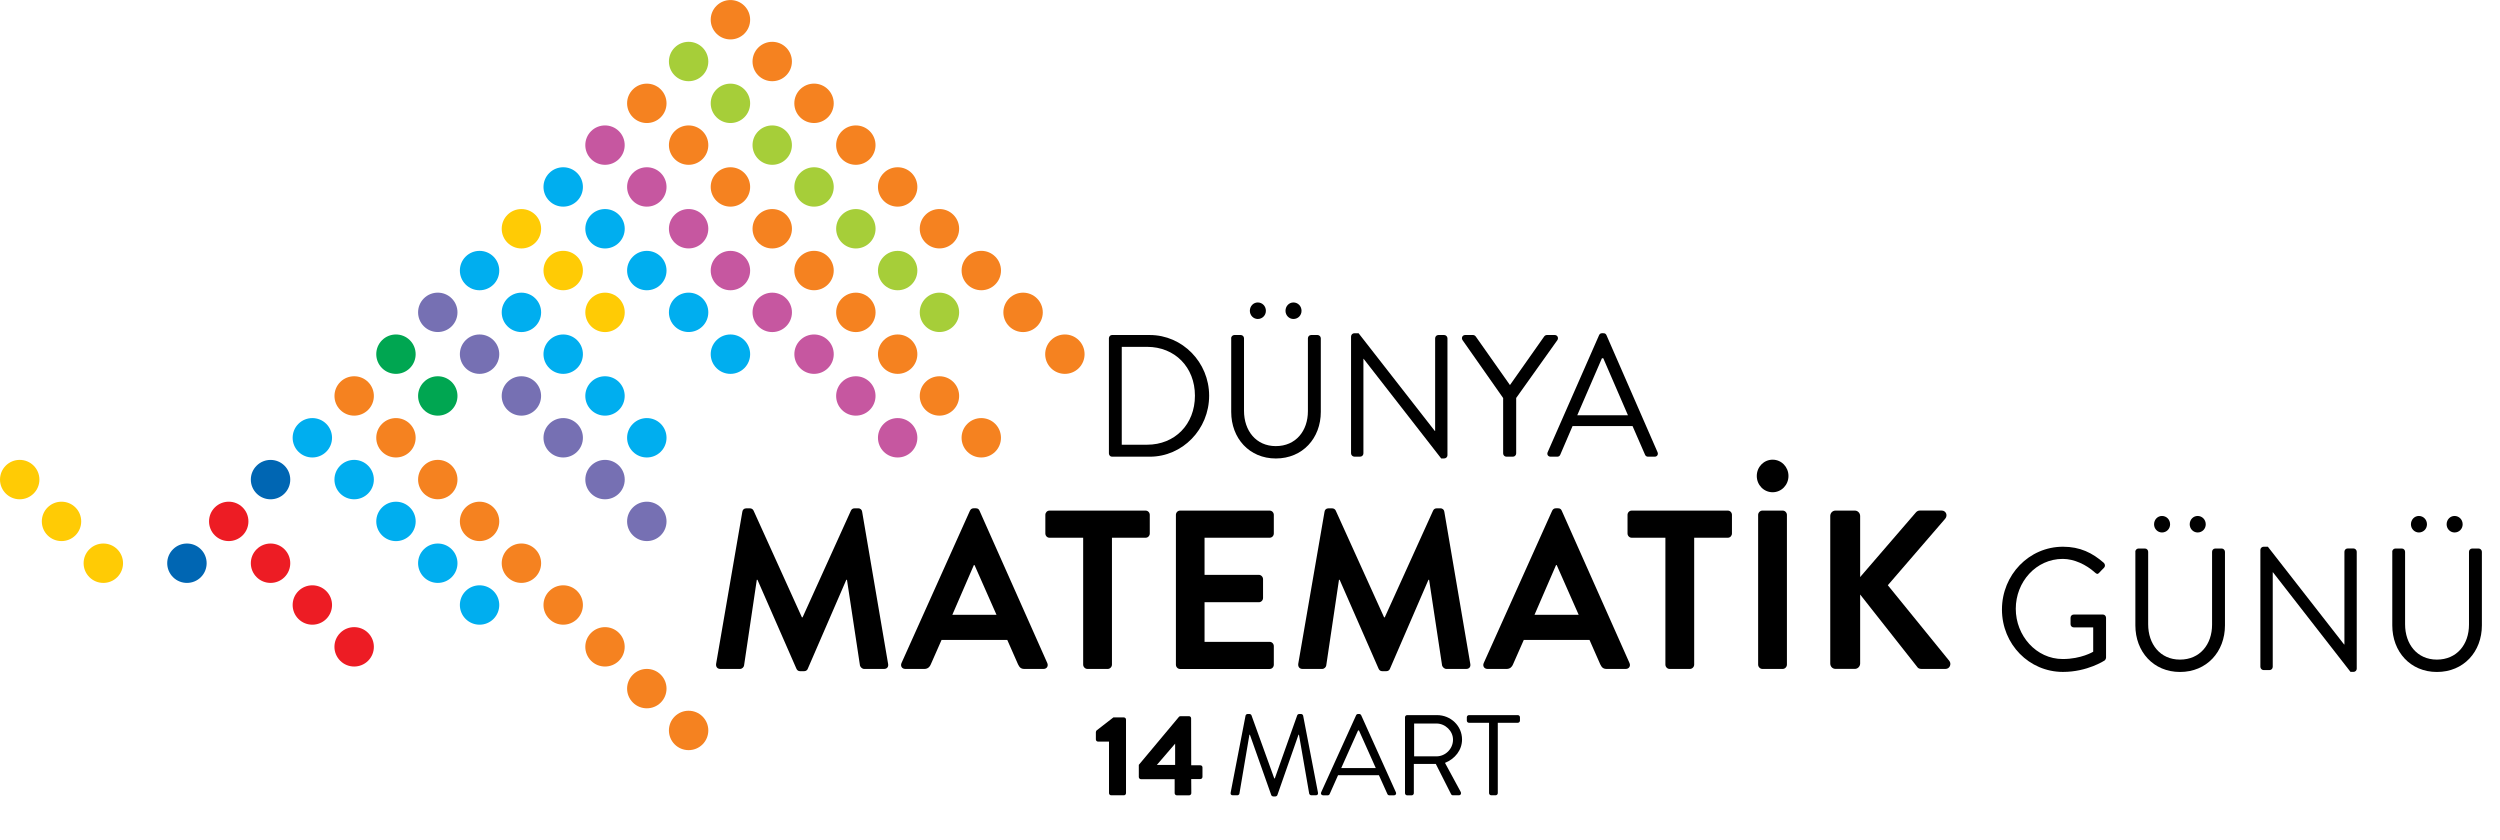 <?xml version="1.0" encoding="utf-8"?>
<!-- Generator: Adobe Illustrator 24.0.3, SVG Export Plug-In . SVG Version: 6.00 Build 0)  -->
<svg version="1.1" id="Layer" xmlns="http://www.w3.org/2000/svg" xmlns:xlink="http://www.w3.org/1999/xlink" x="0px" y="0px"
	 viewBox="0 0 517.58 173.9" style="enable-background:new 0 0 517.58 173.9;" xml:space="preserve">
<style type="text/css">
	.st0{fill-rule:evenodd;clip-rule:evenodd;fill:#FFCB05;}
	.st1{fill-rule:evenodd;clip-rule:evenodd;fill:#0066B3;}
	.st2{fill-rule:evenodd;clip-rule:evenodd;fill:#ED1C24;}
	.st3{fill-rule:evenodd;clip-rule:evenodd;fill:#00AEEF;}
	.st4{fill-rule:evenodd;clip-rule:evenodd;fill:#F58220;}
	.st5{fill-rule:evenodd;clip-rule:evenodd;fill:#00A651;}
	.st6{fill-rule:evenodd;clip-rule:evenodd;fill:#7670B3;}
	.st7{fill-rule:evenodd;clip-rule:evenodd;fill:#C657A0;}
	.st8{fill-rule:evenodd;clip-rule:evenodd;fill:#A6CE39;}
</style>
<g>
	<g>
		<circle class="st0" cx="4.08" cy="99.29" r="4.08"/>
		<path class="st0" d="M9.85,105.06c1.59-1.59,4.18-1.59,5.77,0c1.59,1.59,1.59,4.18,0,5.77c-1.59,1.59-4.18,1.59-5.77,0
			C8.26,109.24,8.26,106.65,9.85,105.06z"/>
		<path class="st0" d="M18.51,113.72c1.59-1.59,4.18-1.59,5.77,0c1.59,1.59,1.59,4.18,0,5.77c-1.59,1.59-4.18,1.59-5.77,0
			C16.91,117.89,16.91,115.31,18.51,113.72z"/>
		<path class="st1" d="M35.82,113.72c1.59-1.59,4.18-1.59,5.77,0c1.59,1.59,1.59,4.18,0,5.77c-1.59,1.59-4.18,1.59-5.77,0
			C34.22,117.89,34.22,115.31,35.82,113.72z"/>
		<path class="st2" d="M44.47,105.06c1.59-1.59,4.18-1.59,5.77,0c1.59,1.59,1.59,4.18,0,5.77c-1.59,1.59-4.18,1.59-5.77,0
			C42.88,109.24,42.88,106.65,44.47,105.06z"/>
		<path class="st3" d="M61.78,87.75c1.59-1.59,4.18-1.59,5.77,0c1.59,1.59,1.59,4.18,0,5.77c-1.59,1.59-4.18,1.59-5.77,0
			C60.19,91.93,60.19,89.34,61.78,87.75z"/>
		<path class="st4" d="M70.44,79.09c1.59-1.59,4.18-1.59,5.77,0c1.59,1.59,1.59,4.18,0,5.77c-1.59,1.59-4.18,1.59-5.77,0
			C68.85,83.27,68.85,80.69,70.44,79.09z"/>
		<path class="st5" d="M79.09,70.44c1.59-1.59,4.18-1.59,5.77,0c1.59,1.59,1.59,4.18,0,5.77c-1.59,1.59-4.18,1.59-5.77,0
			C77.5,74.62,77.5,72.03,79.09,70.44z"/>
		<path class="st6" d="M87.75,61.78c1.59-1.59,4.18-1.59,5.77,0c1.59,1.59,1.59,4.18,0,5.77c-1.59,1.59-4.18,1.59-5.77,0
			C86.16,65.96,86.16,63.38,87.75,61.78z"/>
		<path class="st3" d="M96.4,53.13c1.59-1.59,4.18-1.59,5.77,0c1.59,1.59,1.59,4.18,0,5.77c-1.59,1.59-4.18,1.59-5.77,0
			C94.81,57.3,94.81,54.72,96.4,53.13z"/>
		<circle class="st0" cx="107.95" cy="47.36" r="4.08"/>
		<path class="st3" d="M113.72,35.82c1.59-1.59,4.18-1.59,5.77,0c1.59,1.59,1.59,4.18,0,5.77c-1.59,1.59-4.18,1.59-5.77,0
			C112.12,39.99,112.12,37.41,113.72,35.82z"/>
		<path class="st7" d="M122.37,27.16c1.59-1.59,4.18-1.59,5.77,0c1.59,1.59,1.59,4.18,0,5.77c-1.59,1.59-4.18,1.59-5.77,0
			C120.78,31.34,120.78,28.75,122.37,27.16z"/>
		<path class="st4" d="M131.03,18.51c1.59-1.59,4.18-1.59,5.77,0c1.59,1.59,1.59,4.18,0,5.77c-1.59,1.59-4.18,1.59-5.77,0
			C129.43,22.68,129.43,20.1,131.03,18.51z"/>
		<path class="st8" d="M139.68,9.85c1.59-1.59,4.18-1.59,5.77,0c1.59,1.59,1.59,4.18,0,5.77c-1.59,1.59-4.18,1.59-5.77,0
			C138.09,14.03,138.09,11.44,139.68,9.85z"/>
		<path class="st4" d="M148.34,1.2c1.59-1.59,4.18-1.59,5.77,0c1.59,1.59,1.59,4.18,0,5.77c-1.59,1.59-4.18,1.59-5.77,0
			C146.74,5.37,146.74,2.79,148.34,1.2z"/>
		<path class="st1" d="M53.13,96.41c1.59-1.59,4.18-1.59,5.77,0c1.59,1.59,1.59,4.18,0,5.77c-1.59,1.59-4.18,1.59-5.77,0
			C51.53,100.58,51.53,98,53.13,96.41z"/>
		<path class="st2" d="M53.13,113.72c1.59-1.59,4.18-1.59,5.77,0c1.59,1.59,1.59,4.18,0,5.77c-1.59,1.59-4.18,1.59-5.77,0
			C51.53,117.89,51.53,115.31,53.13,113.72z"/>
		<path class="st2" d="M61.78,122.37c1.59-1.59,4.18-1.59,5.77,0c1.59,1.59,1.59,4.18,0,5.77c-1.59,1.59-4.18,1.59-5.77,0
			C60.19,126.55,60.19,123.96,61.78,122.37z"/>
		<path class="st2" d="M70.44,131.03c1.59-1.59,4.18-1.59,5.77,0c1.59,1.59,1.59,4.18,0,5.77c-1.59,1.59-4.18,1.59-5.77,0
			C68.84,135.2,68.84,132.62,70.44,131.03z"/>
		<circle class="st3" cx="73.32" cy="99.29" r="4.08"/>
		<circle class="st3" cx="81.98" cy="107.95" r="4.08"/>
		<path class="st3" d="M87.75,113.72c1.59-1.59,4.18-1.59,5.77,0c1.59,1.59,1.59,4.18,0,5.77c-1.59,1.59-4.18,1.59-5.77,0
			C86.16,117.89,86.16,115.31,87.75,113.72z"/>
		<path class="st3" d="M96.4,122.37c1.59-1.59,4.18-1.59,5.77,0c1.59,1.59,1.59,4.18,0,5.77c-1.59,1.59-4.18,1.59-5.77,0
			C94.81,126.55,94.81,123.96,96.4,122.37z"/>
		<path class="st4" d="M79.09,87.75c1.59-1.59,4.18-1.59,5.77,0c1.59,1.59,1.59,4.18,0,5.77c-1.59,1.59-4.18,1.59-5.77,0
			C77.5,91.93,77.5,89.34,79.09,87.75z"/>
		<path class="st4" d="M87.75,96.4c1.59-1.59,4.18-1.59,5.77,0c1.59,1.59,1.59,4.18,0,5.77c-1.59,1.59-4.18,1.59-5.77,0
			C86.16,100.58,86.16,98,87.75,96.4z"/>
		<path class="st4" d="M96.4,105.06c1.59-1.59,4.18-1.59,5.77,0c1.59,1.59,1.59,4.18,0,5.77c-1.59,1.59-4.18,1.59-5.77,0
			C94.81,109.24,94.81,106.65,96.4,105.06z"/>
		<circle class="st4" cx="107.95" cy="116.6" r="4.08"/>
		<path class="st4" d="M113.72,122.37c1.59-1.59,4.18-1.59,5.77,0c1.59,1.59,1.59,4.18,0,5.77c-1.59,1.59-4.18,1.59-5.77,0
			C112.12,126.55,112.12,123.96,113.72,122.37z"/>
		<path class="st4" d="M122.37,131.03c1.59-1.59,4.18-1.59,5.77,0c1.59,1.59,1.59,4.18,0,5.77c-1.59,1.59-4.18,1.59-5.77,0
			C120.78,135.2,120.78,132.62,122.37,131.03z"/>
		<path class="st4" d="M131.03,139.68c1.59-1.59,4.18-1.59,5.77,0c1.59,1.59,1.59,4.18,0,5.77c-1.59,1.59-4.18,1.59-5.77,0
			C129.43,143.86,129.43,141.28,131.03,139.68z"/>
		<path class="st4" d="M139.68,148.34c1.59-1.59,4.18-1.59,5.77,0c1.59,1.59,1.59,4.18,0,5.77c-1.59,1.59-4.18,1.59-5.77,0
			C138.09,152.51,138.09,149.93,139.68,148.34z"/>
		<path class="st5" d="M87.75,79.09c1.59-1.59,4.18-1.59,5.77,0c1.59,1.59,1.59,4.18,0,5.77c-1.59,1.59-4.18,1.59-5.77,0
			C86.16,83.27,86.16,80.69,87.75,79.09z"/>
		<path class="st6" d="M96.4,70.44c1.59-1.59,4.18-1.59,5.77,0c1.59,1.59,1.59,4.18,0,5.77c-1.59,1.59-4.18,1.59-5.77,0
			C94.81,74.62,94.81,72.03,96.4,70.44z"/>
		<path class="st6" d="M105.06,79.09c1.59-1.59,4.18-1.59,5.77,0c1.59,1.59,1.59,4.18,0,5.77c-1.59,1.59-4.18,1.59-5.77,0
			C103.47,83.27,103.47,80.69,105.06,79.09z"/>
		<path class="st6" d="M113.72,87.75c1.59-1.59,4.18-1.59,5.77,0c1.59,1.59,1.59,4.18,0,5.77c-1.59,1.59-4.18,1.59-5.77,0
			C112.12,91.93,112.12,89.34,113.72,87.75z"/>
		<circle class="st6" cx="125.26" cy="99.29" r="4.08"/>
		<path class="st6" d="M131.03,105.06c1.59-1.59,4.18-1.59,5.77,0c1.59,1.59,1.59,4.18,0,5.77c-1.59,1.59-4.18,1.59-5.77,0
			C129.43,109.24,129.43,106.65,131.03,105.06z"/>
		<circle class="st3" cx="107.95" cy="64.67" r="4.08"/>
		<path class="st3" d="M113.72,70.44c1.59-1.59,4.18-1.59,5.77,0c1.59,1.59,1.59,4.18,0,5.77c-1.59,1.59-4.18,1.59-5.77,0
			C112.12,74.62,112.12,72.03,113.72,70.44z"/>
		<path class="st3" d="M122.37,79.09c1.59-1.59,4.18-1.59,5.77,0c1.59,1.59,1.59,4.18,0,5.77c-1.59,1.59-4.18,1.59-5.77,0
			C120.78,83.27,120.78,80.69,122.37,79.09z"/>
		<path class="st3" d="M131.03,87.75c1.59-1.59,4.18-1.59,5.77,0c1.59,1.59,1.59,4.18,0,5.77c-1.59,1.59-4.18,1.59-5.77,0
			C129.43,91.93,129.43,89.34,131.03,87.75z"/>
		<circle class="st0" cx="116.6" cy="56.01" r="4.08"/>
		<circle class="st0" cx="125.26" cy="64.67" r="4.08"/>
		<circle class="st3" cx="125.26" cy="47.36" r="4.08"/>
		<path class="st3" d="M131.03,53.13c1.59-1.59,4.18-1.59,5.77,0c1.59,1.59,1.59,4.18,0,5.77c-1.59,1.59-4.18,1.59-5.77,0
			C129.43,57.3,129.43,54.72,131.03,53.13z"/>
		<path class="st3" d="M139.68,61.78c1.59-1.59,4.18-1.59,5.77,0c1.59,1.59,1.59,4.18,0,5.77c-1.59,1.59-4.18,1.59-5.77,0
			C138.09,65.96,138.09,63.38,139.68,61.78z"/>
		<path class="st3" d="M148.34,70.44c1.59-1.59,4.18-1.59,5.77,0c1.59,1.59,1.59,4.18,0,5.77c-1.59,1.59-4.18,1.59-5.77,0
			C146.74,74.62,146.74,72.03,148.34,70.44z"/>
		<path class="st7" d="M131.03,35.82c1.59-1.59,4.18-1.59,5.77,0c1.59,1.59,1.59,4.18,0,5.77c-1.59,1.59-4.18,1.59-5.77,0
			C129.43,39.99,129.43,37.41,131.03,35.82z"/>
		<path class="st7" d="M139.68,44.47c1.59-1.59,4.18-1.59,5.77,0c1.59,1.59,1.59,4.18,0,5.77c-1.59,1.59-4.18,1.59-5.77,0
			C138.09,48.65,138.09,46.07,139.68,44.47z"/>
		<path class="st7" d="M148.34,53.13c1.59-1.59,4.18-1.59,5.77,0c1.59,1.59,1.59,4.18,0,5.77c-1.59,1.59-4.18,1.59-5.77,0
			C146.74,57.3,146.74,54.72,148.34,53.13z"/>
		<circle class="st7" cx="159.88" cy="64.67" r="4.08"/>
		<path class="st7" d="M165.65,70.44c1.59-1.59,4.18-1.59,5.77,0c1.59,1.59,1.59,4.18,0,5.77c-1.59,1.59-4.18,1.59-5.77,0
			C164.06,74.62,164.06,72.03,165.65,70.44z"/>
		<path class="st7" d="M174.3,79.09c1.59-1.59,4.18-1.59,5.77,0c1.59,1.59,1.59,4.18,0,5.77c-1.59,1.59-4.18,1.59-5.77,0
			C172.71,83.27,172.71,80.69,174.3,79.09z"/>
		<path class="st7" d="M182.96,87.75c1.59-1.59,4.18-1.59,5.77,0c1.59,1.59,1.59,4.18,0,5.77c-1.59,1.59-4.18,1.59-5.77,0
			C181.37,91.93,181.37,89.34,182.96,87.75z"/>
		<path class="st4" d="M139.68,27.16c1.59-1.59,4.18-1.59,5.77,0c1.59,1.59,1.59,4.18,0,5.77c-1.59,1.59-4.18,1.59-5.77,0
			C138.09,31.34,138.09,28.75,139.68,27.16z"/>
		<path class="st4" d="M148.34,35.82c1.59-1.59,4.18-1.59,5.77,0c1.59,1.59,1.59,4.18,0,5.77c-1.59,1.59-4.18,1.59-5.77,0
			C146.74,39.99,146.74,37.41,148.34,35.82z"/>
		<circle class="st4" cx="159.88" cy="47.36" r="4.08"/>
		<circle class="st4" cx="168.53" cy="56.01" r="4.08"/>
		<circle class="st4" cx="177.19" cy="64.67" r="4.08"/>
		<path class="st4" d="M182.96,70.44c1.59-1.59,4.18-1.59,5.77,0c1.59,1.59,1.59,4.18,0,5.77c-1.59,1.59-4.18,1.59-5.77,0
			C181.37,74.62,181.37,72.03,182.96,70.44z"/>
		<path class="st4" d="M191.61,79.09c1.59-1.59,4.18-1.59,5.77,0c1.59,1.59,1.59,4.18,0,5.77c-1.59,1.59-4.18,1.59-5.77,0
			C190.02,83.27,190.02,80.69,191.61,79.09z"/>
		<path class="st4" d="M200.27,87.75c1.59-1.59,4.18-1.59,5.77,0c1.59,1.59,1.59,4.18,0,5.77c-1.59,1.59-4.18,1.59-5.77,0
			C198.68,91.93,198.68,89.34,200.27,87.75z"/>
		<path class="st8" d="M148.34,18.51c1.59-1.59,4.18-1.59,5.77,0c1.59,1.59,1.59,4.18,0,5.77c-1.59,1.59-4.18,1.59-5.77,0
			C146.74,22.68,146.74,20.1,148.34,18.51z"/>
		<path class="st8" d="M156.99,27.16c1.59-1.59,4.18-1.59,5.77,0c1.59,1.59,1.59,4.18,0,5.77c-1.59,1.59-4.18,1.59-5.77,0
			C155.4,31.34,155.4,28.75,156.99,27.16z"/>
		<path class="st8" d="M165.65,35.82c1.59-1.59,4.18-1.59,5.77,0c1.59,1.59,1.59,4.18,0,5.77c-1.59,1.59-4.18,1.59-5.77,0
			C164.06,39.99,164.06,37.41,165.65,35.82z"/>
		<circle class="st8" cx="177.19" cy="47.36" r="4.08"/>
		<path class="st8" d="M182.96,53.13c1.59-1.59,4.18-1.59,5.77,0c1.59,1.59,1.59,4.18,0,5.77c-1.59,1.59-4.18,1.59-5.77,0
			C181.37,57.3,181.37,54.72,182.96,53.13z"/>
		<path class="st8" d="M191.61,61.78c1.59-1.59,4.18-1.59,5.77,0c1.59,1.59,1.59,4.18,0,5.77c-1.59,1.59-4.18,1.59-5.77,0
			C190.02,65.96,190.02,63.38,191.61,61.78z"/>
		<path class="st4" d="M156.99,9.85c1.59-1.59,4.18-1.59,5.77,0c1.59,1.59,1.59,4.18,0,5.77c-1.59,1.59-4.18,1.59-5.77,0
			C155.4,14.03,155.4,11.44,156.99,9.85z"/>
		<circle class="st4" cx="168.53" cy="21.39" r="4.08"/>
		<path class="st4" d="M174.3,27.16c1.59-1.59,4.18-1.59,5.77,0c1.59,1.59,1.59,4.18,0,5.77c-1.59,1.59-4.18,1.59-5.77,0
			C172.71,31.34,172.71,28.75,174.3,27.16z"/>
		<path class="st4" d="M182.96,35.82c1.59-1.59,4.18-1.59,5.77,0c1.59,1.59,1.59,4.18,0,5.77c-1.59,1.59-4.18,1.59-5.77,0
			C181.37,39.99,181.37,37.41,182.96,35.82z"/>
		<path class="st4" d="M191.61,44.47c1.59-1.59,4.18-1.59,5.77,0c1.59,1.59,1.59,4.18,0,5.77c-1.59,1.59-4.18,1.59-5.77,0
			C190.02,48.65,190.02,46.07,191.61,44.47z"/>
		<circle class="st4" cx="203.16" cy="56.01" r="4.08"/>
		<circle class="st4" cx="211.81" cy="64.67" r="4.08"/>
		<path class="st4" d="M217.58,70.44c1.59-1.59,4.18-1.59,5.77,0c1.59,1.59,1.59,4.18,0,5.77c-1.59,1.59-4.18,1.59-5.77,0
			C215.99,74.62,215.99,72.03,217.58,70.44z"/>
	</g>
</g>
<g>
	<path d="M229.6,153.53h-2.29c-0.24,0-0.43-0.21-0.43-0.45v-1.49c0-0.09,0.07-0.28,0.14-0.36l3.48-2.7h2.19
		c0.24,0,0.43,0.21,0.43,0.45v15.22c0,0.24-0.19,0.45-0.43,0.45h-2.64c-0.26,0-0.45-0.21-0.45-0.45V153.53z"/>
	<path d="M235.77,160.86v-2.51l8.31-9.94c0.07-0.07,0.14-0.14,0.36-0.14h1.71c0.24,0,0.45,0.19,0.45,0.45l0.02,9.72h1.88
		c0.26,0,0.45,0.19,0.45,0.43v1.97c0,0.24-0.19,0.45-0.45,0.45h-1.88l0.02,2.92c0,0.24-0.21,0.45-0.45,0.45h-2.55
		c-0.24,0-0.45-0.21-0.45-0.45v-2.89h-6.98C235.96,161.31,235.77,161.1,235.77,160.86z M243.29,158.37v-4.41l-3.79,4.41H243.29z"/>
	<path d="M257.87,148.15c0.05-0.19,0.24-0.33,0.43-0.33h0.38c0.17,0,0.36,0.12,0.41,0.26l4.72,13.07c0.05,0,0.07,0,0.12,0
		l4.64-13.07c0.05-0.14,0.24-0.26,0.41-0.26h0.38c0.19,0,0.38,0.14,0.43,0.33l3.07,15.93c0.07,0.33-0.07,0.57-0.43,0.57h-0.95
		c-0.19,0-0.38-0.17-0.43-0.33l-2.12-12.21c-0.02,0-0.07,0-0.1,0l-4.38,12.52c-0.05,0.14-0.26,0.26-0.41,0.26h-0.43
		c-0.14,0-0.36-0.12-0.41-0.26l-4.43-12.52c-0.02,0-0.07,0-0.1,0l-2.07,12.21c-0.02,0.17-0.24,0.33-0.43,0.33h-0.95
		c-0.36,0-0.5-0.24-0.43-0.57L257.87,148.15z"/>
	<path d="M273.52,164.04l7.24-15.96c0.07-0.14,0.19-0.26,0.41-0.26h0.24c0.21,0,0.33,0.12,0.4,0.26l7.19,15.96
		c0.14,0.31-0.05,0.62-0.4,0.62h-0.95c-0.21,0-0.36-0.14-0.41-0.26l-1.76-3.91h-8.46l-1.74,3.91c-0.05,0.12-0.19,0.26-0.4,0.26
		h-0.95C273.57,164.65,273.38,164.34,273.52,164.04z M284.83,159.01c-1.17-2.58-2.31-5.19-3.48-7.78h-0.19l-3.48,7.78H284.83z"/>
	<path d="M290.88,148.5c0-0.24,0.19-0.45,0.45-0.45h6.17c2.86,0,5.19,2.23,5.19,5.05c0,2.18-1.45,4.01-3.53,4.84l3.26,6.02
		c0.17,0.31,0,0.69-0.4,0.69h-1.21c-0.21,0-0.33-0.12-0.38-0.21l-3.17-6.28h-4.55v6.05c0,0.24-0.21,0.45-0.45,0.45h-0.93
		c-0.26,0-0.45-0.21-0.45-0.45V148.5z M297.39,156.59c1.83,0,3.43-1.52,3.43-3.46c0-1.8-1.6-3.34-3.43-3.34h-4.62v6.8H297.39z"/>
	<path d="M308.27,149.64h-4.14c-0.26,0-0.45-0.21-0.45-0.45v-0.69c0-0.24,0.19-0.45,0.45-0.45h10.1c0.26,0,0.45,0.21,0.45,0.45v0.69
		c0,0.24-0.19,0.45-0.45,0.45h-4.14v14.56c0,0.24-0.21,0.45-0.45,0.45h-0.91c-0.24,0-0.45-0.21-0.45-0.45V149.64z"/>
</g>
<g>
	<path d="M229.58,70.04c0-0.36,0.28-0.68,0.63-0.68h7.84c6.75,0,12.28,5.65,12.28,12.56c0,6.98-5.53,12.63-12.28,12.63h-7.84
		c-0.35,0-0.63-0.32-0.63-0.68V70.04z M237.49,92.07c5.74,0,9.9-4.21,9.9-10.15c0-5.9-4.16-10.11-9.9-10.11h-5.25v20.27H237.49z"/>
	<path d="M254.88,70.04c0-0.36,0.31-0.68,0.67-0.68h1.33c0.38,0,0.67,0.32,0.67,0.68v15.01c0,4.1,2.48,7.31,6.58,7.31
		c4.13,0,6.65-3.13,6.65-7.24V70.04c0-0.36,0.28-0.68,0.67-0.68h1.33c0.35,0,0.67,0.32,0.67,0.68v15.23c0,5.47-3.78,9.65-9.31,9.65
		c-5.49,0-9.24-4.18-9.24-9.65V70.04z M258.76,64.35c0-0.97,0.73-1.73,1.64-1.73c0.94,0,1.68,0.76,1.68,1.73
		c0,0.94-0.74,1.69-1.68,1.69C259.5,66.04,258.76,65.29,258.76,64.35z M266.14,64.35c0-0.97,0.73-1.73,1.64-1.73
		c0.94,0,1.68,0.76,1.68,1.73c0,0.94-0.73,1.69-1.68,1.69C266.88,66.04,266.14,65.29,266.14,64.35z"/>
	<path d="M279.72,69.64c0-0.36,0.32-0.65,0.67-0.65h0.88l15.78,20.23c0.04,0,0.04,0,0.07,0V70.04c0-0.36,0.28-0.68,0.67-0.68H299
		c0.35,0,0.67,0.32,0.67,0.68v24.22c0,0.36-0.32,0.65-0.67,0.65h-0.63l-16.06-20.63h-0.04v19.58c0,0.36-0.28,0.68-0.67,0.68h-1.22
		c-0.35,0-0.67-0.32-0.67-0.68V69.64z"/>
	<path d="M311.21,82.42l-8.43-12.02c-0.28-0.47,0-1.04,0.56-1.04h1.64c0.25,0,0.46,0.18,0.56,0.32l7.07,10.04l7.07-10.04
		c0.1-0.14,0.31-0.32,0.56-0.32h1.64c0.56,0,0.84,0.58,0.56,1.04l-8.54,11.99v11.48c0,0.36-0.31,0.68-0.67,0.68h-1.36
		c-0.38,0-0.67-0.32-0.67-0.68V82.42z"/>
	<path d="M320.42,93.61l10.64-24.22c0.1-0.22,0.28-0.4,0.59-0.4H332c0.32,0,0.49,0.18,0.59,0.4l10.57,24.22
		c0.21,0.47-0.07,0.94-0.59,0.94h-1.4c-0.31,0-0.52-0.22-0.59-0.4l-2.59-5.94h-12.42l-2.55,5.94c-0.07,0.18-0.28,0.4-0.59,0.4h-1.4
		C320.49,94.55,320.21,94.08,320.42,93.61z M337.04,85.98c-1.71-3.92-3.39-7.88-5.11-11.81h-0.28l-5.11,11.81H337.04z"/>
</g>
<g>
	<path d="M153.69,105.94c0.05-0.38,0.32-0.7,0.82-0.7h0.73c0.36,0,0.64,0.19,0.77,0.47l10.01,22.1c0.09,0,0.09,0,0.14,0l10.01-22.1
		c0.14-0.28,0.36-0.47,0.77-0.47h0.73c0.5,0,0.77,0.33,0.82,0.7l5.37,31.47c0.14,0.66-0.23,1.08-0.82,1.08h-4.14
		c-0.41,0-0.77-0.38-0.86-0.7l-2.69-17.75c-0.05,0-0.14,0-0.14,0l-7.97,18.4c-0.09,0.28-0.36,0.52-0.77,0.52h-0.82
		c-0.41,0-0.64-0.23-0.77-0.52l-8.06-18.4c0,0-0.09,0-0.14,0l-2.64,17.75c-0.05,0.33-0.41,0.7-0.82,0.7h-4.1
		c-0.59,0-0.96-0.42-0.86-1.08L153.69,105.94z"/>
	<path d="M186.64,137.27l14.16-31.52c0.14-0.28,0.36-0.52,0.77-0.52h0.46c0.46,0,0.64,0.23,0.77,0.52l14.02,31.52
		c0.27,0.61-0.09,1.22-0.77,1.22h-3.96c-0.68,0-1-0.28-1.32-0.94l-2.23-5.06h-13.61l-2.23,5.06c-0.18,0.47-0.59,0.94-1.32,0.94
		h-3.96C186.73,138.49,186.37,137.88,186.64,137.27z M206.31,127.29l-4.55-10.3h-0.14l-4.46,10.3H206.31z"/>
	<path d="M224.24,111.33h-6.96c-0.5,0-0.86-0.42-0.86-0.89v-3.84c0-0.47,0.36-0.89,0.86-0.89h19.89c0.5,0,0.87,0.42,0.87,0.89v3.84
		c0,0.47-0.36,0.89-0.87,0.89h-6.96v26.27c0,0.47-0.41,0.89-0.86,0.89h-4.23c-0.46,0-0.87-0.42-0.87-0.89V111.33z"/>
	<path d="M243.45,106.6c0-0.47,0.36-0.89,0.87-0.89h18.53c0.5,0,0.87,0.42,0.87,0.89v3.84c0,0.47-0.36,0.89-0.87,0.89h-13.47v7.68
		h11.24c0.46,0,0.87,0.42,0.87,0.89v3.89c0,0.51-0.41,0.89-0.87,0.89h-11.24v8.2h13.47c0.5,0,0.87,0.42,0.87,0.89v3.84
		c0,0.47-0.36,0.89-0.87,0.89h-18.53c-0.5,0-0.87-0.42-0.87-0.89V106.6z"/>
	<path d="M274.22,105.94c0.05-0.38,0.32-0.7,0.82-0.7h0.73c0.36,0,0.64,0.19,0.77,0.47l10.01,22.1c0.09,0,0.09,0,0.14,0l10.01-22.1
		c0.14-0.28,0.36-0.47,0.77-0.47h0.73c0.5,0,0.77,0.33,0.82,0.7l5.37,31.47c0.14,0.66-0.23,1.08-0.82,1.08h-4.14
		c-0.41,0-0.77-0.38-0.87-0.7l-2.69-17.75c-0.05,0-0.14,0-0.14,0l-7.96,18.4c-0.09,0.28-0.36,0.52-0.77,0.52h-0.82
		c-0.41,0-0.64-0.23-0.77-0.52l-8.06-18.4c0,0-0.09,0-0.14,0l-2.64,17.75c-0.05,0.33-0.41,0.7-0.82,0.7h-4.1
		c-0.59,0-0.96-0.42-0.87-1.08L274.22,105.94z"/>
	<path d="M307.18,137.27l14.16-31.52c0.14-0.28,0.36-0.52,0.77-0.52h0.46c0.46,0,0.64,0.23,0.77,0.52l14.02,31.52
		c0.27,0.61-0.09,1.22-0.77,1.22h-3.96c-0.68,0-1-0.28-1.32-0.94l-2.23-5.06h-13.61l-2.23,5.06c-0.18,0.47-0.59,0.94-1.32,0.94
		h-3.96C307.27,138.49,306.91,137.88,307.18,137.27z M326.84,127.29l-4.55-10.3h-0.14l-4.46,10.3H326.84z"/>
	<path d="M344.78,111.33h-6.96c-0.5,0-0.87-0.42-0.87-0.89v-3.84c0-0.47,0.36-0.89,0.87-0.89h19.89c0.5,0,0.86,0.42,0.86,0.89v3.84
		c0,0.47-0.36,0.89-0.86,0.89h-6.96v26.27c0,0.47-0.41,0.89-0.87,0.89h-4.23c-0.46,0-0.86-0.42-0.86-0.89V111.33z"/>
	<path d="M363.71,98.54c0-1.87,1.46-3.37,3.28-3.37c1.82,0,3.28,1.5,3.28,3.37s-1.46,3.37-3.28,3.37
		C365.17,101.91,363.71,100.41,363.71,98.54z M363.99,106.6c0-0.47,0.41-0.89,0.87-0.89h4.23c0.46,0,0.86,0.42,0.86,0.89v31
		c0,0.47-0.41,0.89-0.86,0.89h-4.23c-0.46,0-0.87-0.42-0.87-0.89V106.6z"/>
	<path d="M378.92,106.83c0-0.61,0.46-1.12,1.09-1.12h4.01c0.59,0,1.09,0.51,1.09,1.12v12.64l11.47-13.3
		c0.18-0.23,0.46-0.47,0.86-0.47h4.55c0.87,0,1.32,0.98,0.73,1.69l-11.88,13.77l12.75,15.69c0.46,0.61,0.09,1.64-0.82,1.64h-4.96
		c-0.46,0-0.73-0.19-0.82-0.33l-11.88-15.08v14.28c0,0.61-0.5,1.12-1.09,1.12h-4.01c-0.64,0-1.09-0.51-1.09-1.12V106.83z"/>
</g>
<g>
	<path d="M427.1,113.19c3.53,0,6.09,1.26,8.47,3.35c0.28,0.29,0.31,0.72,0.03,1.01c-0.31,0.32-0.7,0.68-0.98,1.01
		c-0.31,0.36-0.52,0.32-0.91-0.04c-1.79-1.62-4.3-2.81-6.65-2.81c-5.53,0-9.73,4.75-9.73,10.33c0,5.54,4.2,10.4,9.73,10.4
		c3.85,0,6.3-1.51,6.3-1.51v-5.04h-4.02c-0.38,0-0.67-0.29-0.67-0.65v-1.33c0-0.4,0.28-0.68,0.67-0.68h6.05
		c0.35,0,0.63,0.32,0.63,0.68v8.24c0,0.18-0.14,0.47-0.28,0.58c0,0-3.57,2.38-8.64,2.38c-7,0-12.63-5.72-12.63-12.92
		S420.1,113.19,427.1,113.19z"/>
	<path d="M442.07,114.24c0-0.36,0.31-0.68,0.67-0.68h1.33c0.38,0,0.67,0.32,0.67,0.68v15.01c0,4.1,2.48,7.31,6.58,7.31
		c4.13,0,6.65-3.13,6.65-7.24v-15.08c0-0.36,0.28-0.68,0.67-0.68h1.33c0.35,0,0.67,0.32,0.67,0.68v15.23c0,5.47-3.78,9.65-9.31,9.65
		c-5.49,0-9.24-4.18-9.24-9.65V114.24z M445.96,108.55c0-0.97,0.73-1.73,1.64-1.73c0.94,0,1.68,0.76,1.68,1.73
		c0,0.94-0.74,1.69-1.68,1.69C446.69,110.24,445.96,109.48,445.96,108.55z M453.34,108.55c0-0.97,0.73-1.73,1.64-1.73
		c0.94,0,1.68,0.76,1.68,1.73c0,0.94-0.73,1.69-1.68,1.69C454.07,110.24,453.34,109.48,453.34,108.55z"/>
	<path d="M467.97,113.84c0-0.36,0.32-0.65,0.67-0.65h0.88l15.78,20.23c0.04,0,0.04,0,0.07,0v-19.19c0-0.36,0.28-0.68,0.67-0.68h1.22
		c0.35,0,0.66,0.32,0.66,0.68v24.22c0,0.36-0.31,0.65-0.66,0.65h-0.63l-16.06-20.63h-0.04v19.58c0,0.36-0.28,0.68-0.67,0.68h-1.22
		c-0.35,0-0.67-0.32-0.67-0.68V113.84z"/>
	<path d="M495.26,114.24c0-0.36,0.31-0.68,0.67-0.68h1.33c0.38,0,0.67,0.32,0.67,0.68v15.01c0,4.1,2.48,7.31,6.58,7.31
		c4.13,0,6.65-3.13,6.65-7.24v-15.08c0-0.36,0.28-0.68,0.67-0.68h1.33c0.35,0,0.67,0.32,0.67,0.68v15.23c0,5.47-3.78,9.65-9.31,9.65
		c-5.49,0-9.24-4.18-9.24-9.65V114.24z M499.14,108.55c0-0.97,0.73-1.73,1.64-1.73c0.94,0,1.68,0.76,1.68,1.73
		c0,0.94-0.74,1.69-1.68,1.69C499.88,110.24,499.14,109.48,499.14,108.55z M506.53,108.55c0-0.97,0.73-1.73,1.64-1.73
		c0.94,0,1.68,0.76,1.68,1.73c0,0.94-0.73,1.69-1.68,1.69C507.26,110.24,506.53,109.48,506.53,108.55z"/>
</g>
</svg>
